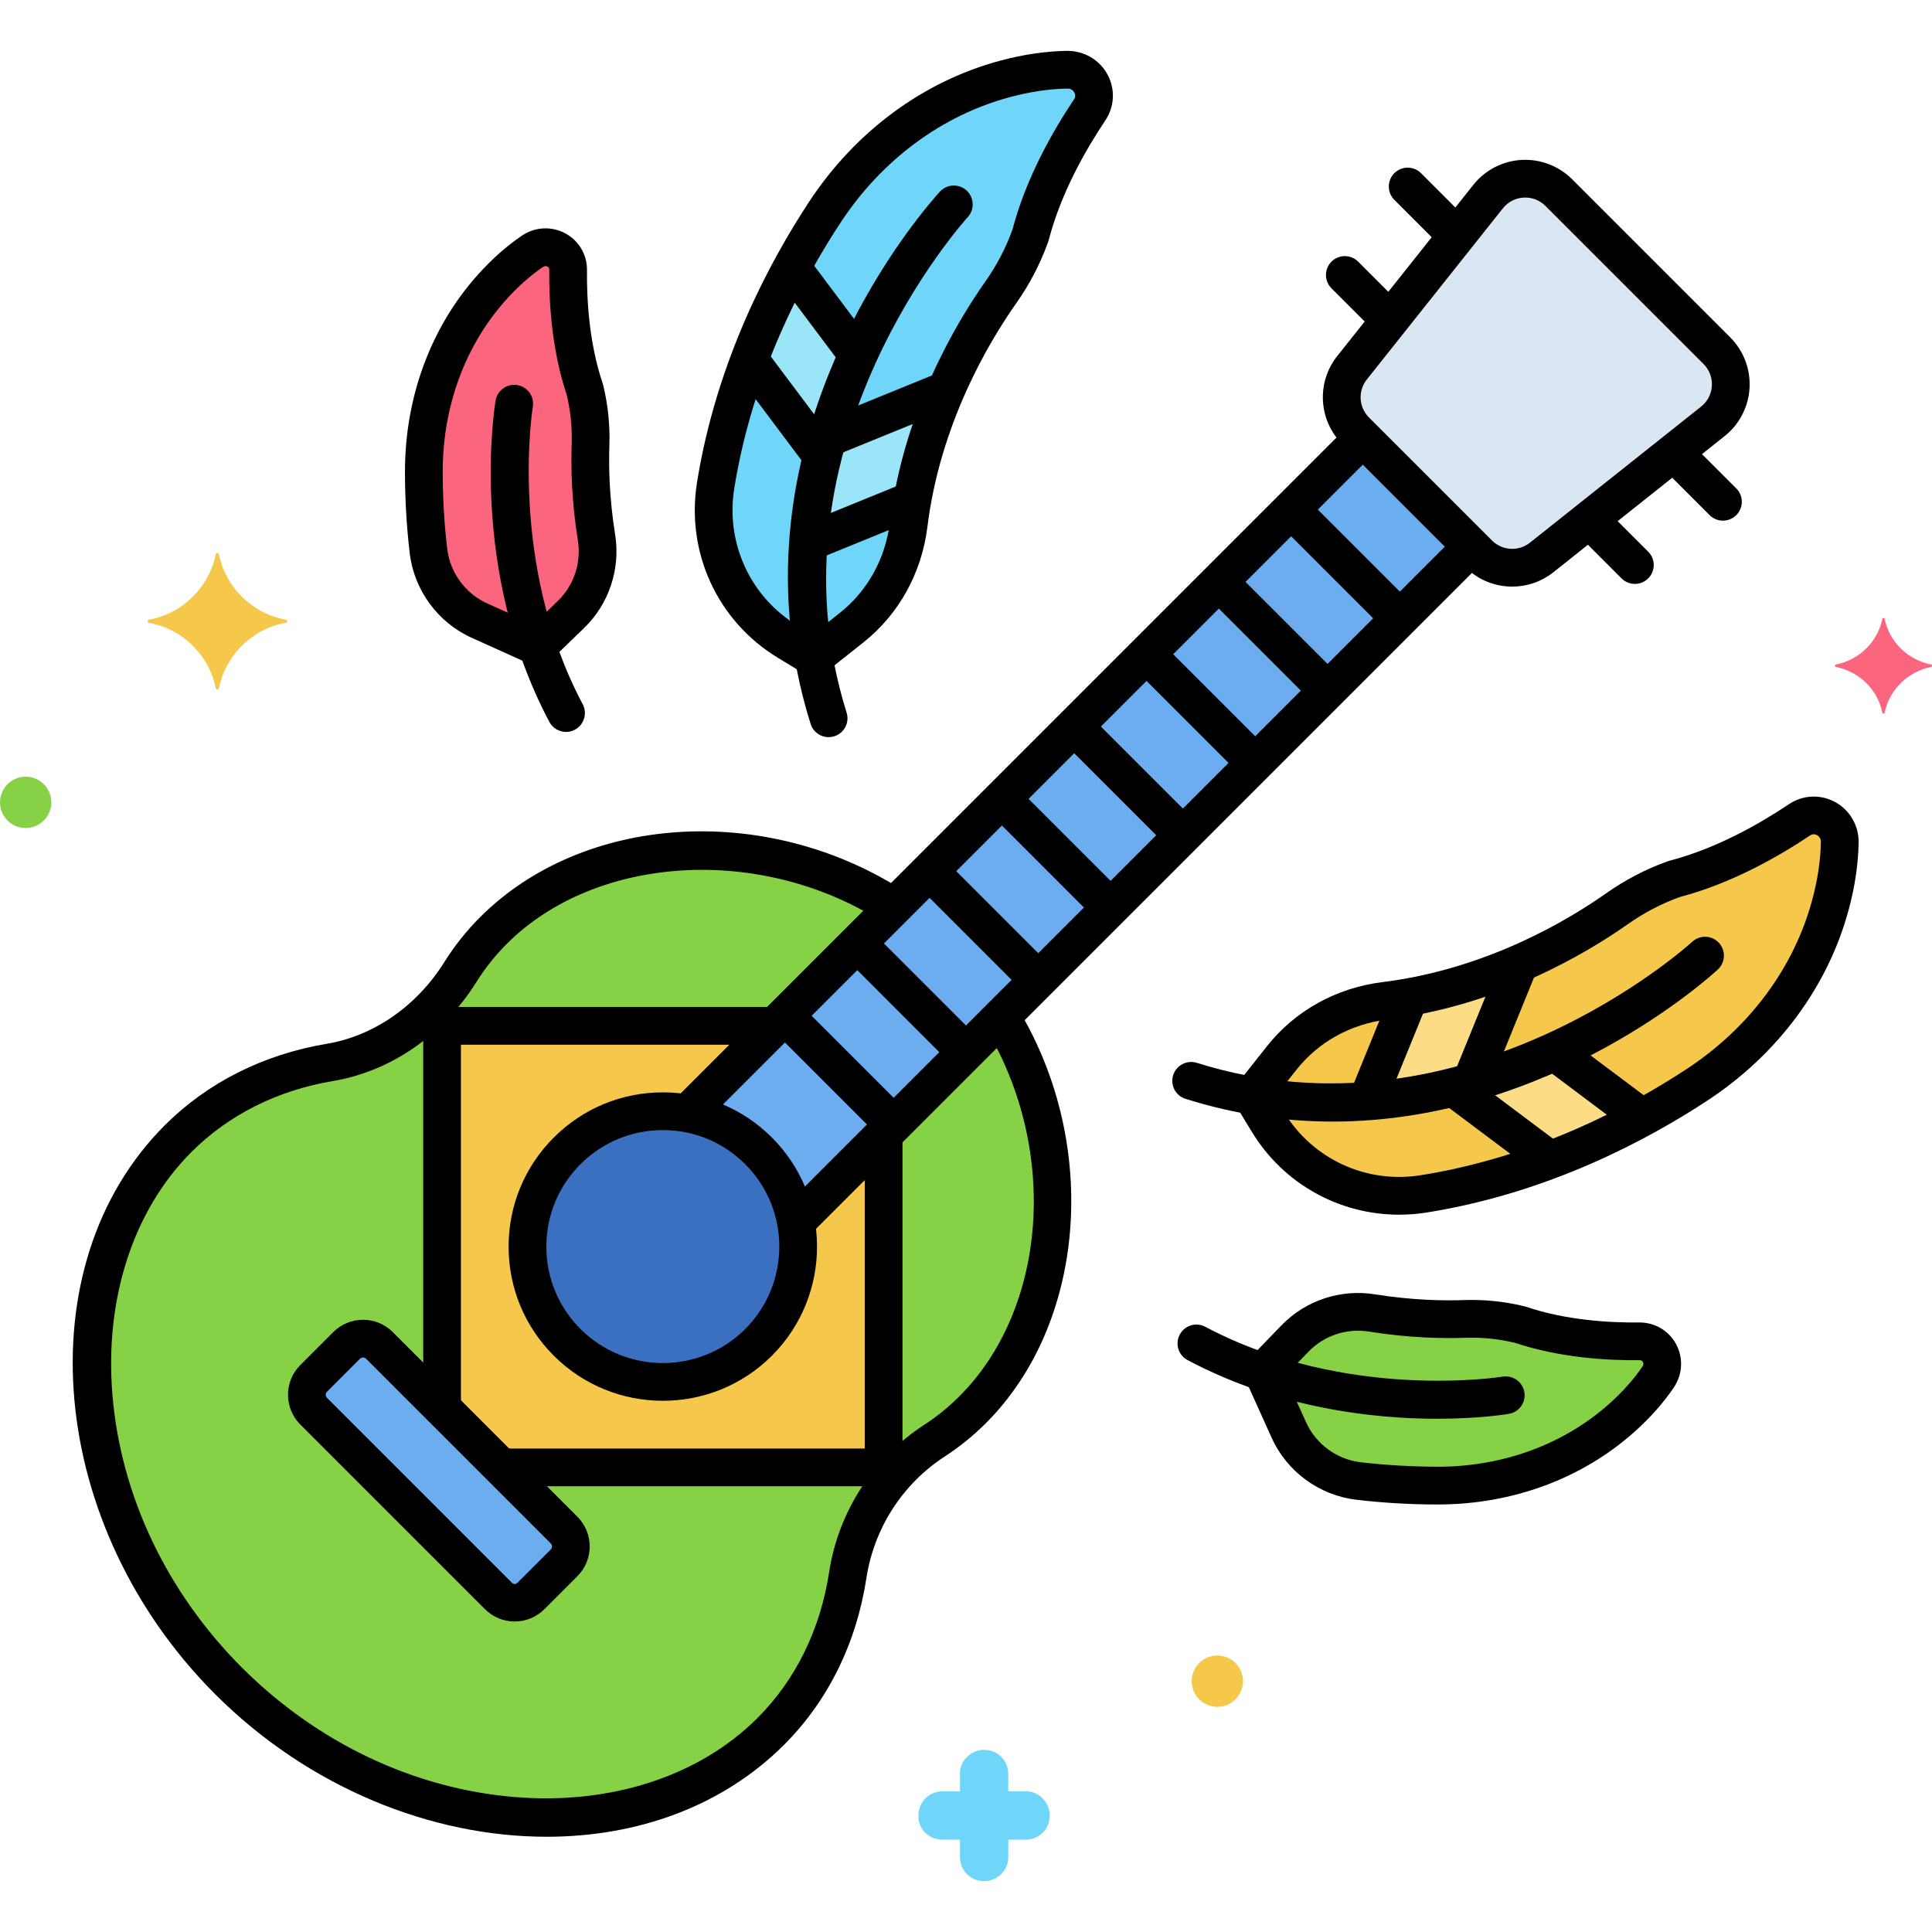 <svg enable-background="new 0 0 256 256" height="512" viewBox="0 0 256 256" width="512" xmlns="http://www.w3.org/2000/svg"><g id="Layer_13"><g><g><path d="m136.458 31.398.101-.279c1.711-6.581 5.189-12.62 7.825-16.55 1.553-2.315-.182-5.375-2.969-5.332-2.816.044-5.594.51-8.212 1.21-9.879 2.641-18.28 9.117-23.901 17.659-5.357 8.14-12.012 20.81-14.478 36.227-1.311 8.196 2.441 16.379 9.537 20.684l3.481 2.112 4.982-3.948c4.247-3.366 6.911-8.297 7.578-13.676 1.768-14.25 8.56-25.581 12.193-30.743 1.604-2.277 2.917-4.744 3.863-7.364z" fill="#70d6f9"/></g><g><path d="m63.53 82.233 7.695 3.472 4.437-4.293c2.73-2.642 3.979-6.457 3.376-10.208-.817-5.083-.886-9.433-.791-12.216.083-2.411-.146-4.817-.705-7.164l-.06-.252c-1.897-5.618-2.247-11.685-2.203-15.812.026-2.431-2.702-3.833-4.714-2.47-2.033 1.378-3.836 3.046-5.411 4.807-5.943 6.648-8.975 15.387-8.992 24.304-.006 3.086.149 6.69.616 10.623.479 4.039 3.045 7.537 6.752 9.209z" fill="#fc657e"/></g><g><path d="m221.615 116.556.279-.101c6.581-1.711 12.62-5.189 16.55-7.825 2.315-1.553 5.375.182 5.332 2.969-.044 2.816-.51 5.594-1.21 8.212-2.641 9.879-9.117 18.28-17.659 23.901-8.14 5.357-20.81 12.012-36.227 14.478-8.196 1.311-16.379-2.441-20.684-9.537l-2.112-3.481 3.948-4.982c3.366-4.247 8.297-6.911 13.676-7.578 14.25-1.768 25.581-8.56 30.743-12.193 2.277-1.604 4.745-2.918 7.364-3.863z" fill="#f5c84c"/></g><g><path d="m170.78 189.483-3.472-7.695 4.293-4.437c2.642-2.73 6.457-3.979 10.208-3.376 5.083.817 9.433.886 12.216.791 2.411-.083 4.817.146 7.164.705l.252.06c5.618 1.897 11.685 2.247 15.812 2.203 2.431-.026 3.833 2.702 2.47 4.714-1.378 2.033-3.046 3.836-4.807 5.411-6.648 5.943-15.387 8.975-24.304 8.992-3.086.006-6.69-.149-10.623-.616-4.039-.478-7.536-3.045-9.209-6.752z" fill="#87d147"/></g><g><path d="m104.918 35.422c-1.964 3.607-3.908 7.703-5.609 12.214l9.66 12.88c1.221-4.899 2.883-9.402 4.709-13.413z" fill="#9be5f9"/></g><g><path d="m107.126 71.875 13.782-5.615c.982-5.42 2.637-10.343 4.48-14.585l-15.776 6.427c-1.225 4.286-2.123 8.899-2.486 13.773z" fill="#9be5f9"/></g><g><path d="m217.592 148.095c-3.607 1.964-7.703 3.908-12.214 5.609l-12.88-9.66c4.899-1.221 9.402-2.883 13.413-4.71z" fill="#fcdd86"/></g><g><path d="m181.139 145.888 5.615-13.782c5.42-.982 10.343-2.637 14.585-4.48l-6.427 15.776c-4.287 1.225-8.9 2.122-13.773 2.486z" fill="#fcdd86"/></g><g><path d="m112.332 208.726c1.123-7.336 5.254-13.775 11.477-17.819 1.805-1.173 3.502-2.541 5.067-4.105 12.357-12.357 14.255-34.806 3.775-52.032l-27.181 27.18c-.631-3.462-2.277-6.775-4.954-9.452s-5.99-4.322-9.452-4.954l27.371-27.371c-17.351-11.195-40.454-9.474-53.058 3.13-1.688 1.688-3.145 3.53-4.376 5.497-3.891 6.213-10.072 10.765-17.302 11.977-7.647 1.281-14.612 4.614-20.097 10.099-17.073 17.073-15.003 50.166 6.684 71.853s54.78 23.757 71.853 6.684c5.625-5.626 8.987-12.809 10.193-20.687z" fill="#87d147"/></g><g><path d="m66.027 211.455-24.469-24.469c-1.199-1.199-1.199-3.143 0-4.342l4.372-4.372c1.199-1.199 3.143-1.199 4.342 0l24.469 24.469c1.199 1.199 1.199 3.143 0 4.342l-4.372 4.372c-1.199 1.2-3.143 1.2-4.342 0z" fill="#6cadef"/></g><g><path d="m66.436 194.435h50.648v-44.1l-11.614 11.615c-.631-3.462-2.277-6.775-4.954-9.452s-5.99-4.322-9.452-4.954l11.614-11.614h-44.1v50.648z" fill="#f5c84c"/></g><g><circle cx="87.831" cy="165.182" fill="#3a70bf" r="17.939"/></g><g><path d="m100.516 152.497c2.677 2.677 4.322 5.99 4.954 9.452l89.512-89.512-14.406-14.406-89.512 89.512c3.462.632 6.775 2.278 9.452 4.954z" fill="#6cadef"/></g><g><path d="m227.497 46.468-20.952-20.952c-2.654-2.654-7.028-2.405-9.364.533l-18.028 22.68c-1.988 2.501-1.783 6.096.476 8.355l16.299 16.299c2.259 2.259 5.854 2.464 8.355.476l22.68-18.028c2.939-2.334 3.188-6.708.534-9.363z" fill="#dae6f1"/></g><g><path d="m255.925 88.063c-3.1-.6-5.6-3-6.2-6.1 0-.1-.3-.1-.3 0-.6 3.1-3.1 5.5-6.2 6.1-.1 0-.1.2 0 .3 3.1.6 5.6 3 6.2 6.1 0 .1.3.1.3 0 .6-3.1 3.1-5.5 6.2-6.1.1-.1.1-.3 0-.3z" fill="#fc657e"/></g><g><path d="m124.9 243.763h2.3v2.3c0 1.8 1.4 3.2 3.2 3.2 1.7 0 3.2-1.4 3.2-3.1v-.1-2.3h2.3c1.8 0 3.2-1.4 3.2-3.2 0-1.7-1.4-3.2-3.1-3.2h-.1-2.3v-2.3c0-1.8-1.4-3.2-3.2-3.2-1.7 0-3.2 1.4-3.2 3.1v.1 2.3h-2.3c-1.8 0-3.2 1.4-3.2 3.2-.1 1.7 1.3 3.2 3.2 3.2-.1 0-.1 0 0 0z" fill="#70d6f9"/></g><g><circle cx="161.3" cy="222.763" fill="#f5c84c" r="3.4"/></g><g><circle cx="3.4" cy="106.315" fill="#87d147" r="3.4"/></g><g><path d="m19.7 82.115c4.5-.8 8-4.3 8.9-8.7 0-.2.4-.2.4 0 .9 4.4 4.4 7.9 8.9 8.7.2 0 .2.3 0 .4-4.5.8-8 4.3-8.9 8.7 0 .2-.4.2-.4 0-.9-4.4-4.4-7.9-8.9-8.7-.2-.1-.2-.4 0-.4z" fill="#f5c84c"/></g><g><path d="m184.553 83.494c-.64 0-1.279-.244-1.768-.732l-12.533-12.533c-.977-.976-.977-2.559 0-3.535.977-.977 2.559-.977 3.535 0l12.533 12.533c.977.976.977 2.559 0 3.535-.488.488-1.128.732-1.767.732z"/></g><g><path d="m174.971 93.075c-.64 0-1.279-.244-1.768-.732l-12.532-12.532c-.977-.976-.977-2.559 0-3.535.977-.977 2.559-.977 3.535 0l12.532 12.532c.977.976.977 2.559 0 3.535-.488.488-1.128.732-1.767.732z"/></g><g><path d="m165.389 102.657c-.64 0-1.279-.244-1.768-.732l-12.532-12.533c-.977-.976-.977-2.559 0-3.535.977-.977 2.559-.977 3.535 0l12.532 12.533c.977.976.977 2.559 0 3.535-.488.488-1.128.732-1.767.732z"/></g><g><path d="m155.807 112.239c-.64 0-1.279-.244-1.768-.732l-12.532-12.532c-.977-.976-.977-2.559 0-3.535.977-.977 2.559-.977 3.535 0l12.532 12.532c.977.976.977 2.559 0 3.535-.488.488-1.128.732-1.767.732z"/></g><g><path d="m146.226 121.821c-.64 0-1.279-.244-1.768-.732l-12.533-12.533c-.977-.976-.977-2.559 0-3.535.977-.977 2.559-.977 3.535 0l12.533 12.533c.977.976.977 2.559 0 3.535-.488.488-1.128.732-1.767.732z"/></g><g><path d="m136.644 131.402c-.64 0-1.279-.244-1.768-.732l-12.533-12.532c-.977-.976-.977-2.559 0-3.535.976-.977 2.56-.977 3.535 0l12.533 12.532c.977.976.977 2.559 0 3.535-.488.488-1.128.732-1.767.732z"/></g><g><path d="m127.062 140.984c-.64 0-1.28-.244-1.768-.732l-12.532-12.533c-.977-.976-.977-2.559 0-3.535.976-.977 2.56-.977 3.535 0l12.532 12.533c.977.976.977 2.559 0 3.535-.488.488-1.128.732-1.767.732z"/></g><g><path d="m117.48 150.566c-.64 0-1.28-.244-1.768-.732l-12.533-12.532c-.977-.976-.977-2.559 0-3.535.976-.977 2.56-.977 3.535 0l12.533 12.532c.977.976.977 2.559 0 3.535-.487.488-1.127.732-1.767.732z"/></g><g><path d="m228.3 68.988c-.64 0-1.279-.244-1.768-.732l-5.967-5.967c-.977-.976-.977-2.559 0-3.536.977-.976 2.559-.976 3.535 0l5.967 5.967c.977.976.977 2.559 0 3.536-.488.488-1.128.732-1.767.732z"/></g><g><path d="m192.791 33.479c-.64 0-1.279-.244-1.768-.732l-6.266-6.266c-.977-.976-.977-2.559 0-3.536.977-.976 2.559-.976 3.535 0l6.266 6.266c.977.976.977 2.559 0 3.536-.488.488-1.127.732-1.767.732z"/></g><g><path d="m216.629 77.37c-.64 0-1.279-.244-1.768-.732l-5.587-5.587c-.977-.976-.977-2.559 0-3.536.977-.976 2.559-.976 3.535 0l5.587 5.587c.977.976.977 2.559 0 3.536-.488.487-1.127.732-1.767.732z"/></g><g><path d="m183.889 44.628c-.64 0-1.279-.244-1.768-.732l-5.692-5.692c-.977-.976-.977-2.559 0-3.535.977-.977 2.559-.977 3.535 0l5.692 5.692c.977.976.977 2.559 0 3.535-.488.488-1.128.732-1.767.732z"/></g><g><path d="m109.796 97.677c-1.063 0-2.049-.683-2.385-1.751-12.068-38.405 15.942-69.245 17.141-70.539.938-1.013 2.521-1.073 3.533-.136 1.013.938 1.073 2.519.137 3.532-.274.296-27.225 30.052-16.041 65.644.414 1.317-.318 2.721-1.636 3.135-.249.078-.501.115-.749.115z"/></g><g><path d="m107.842 89.629c-.447 0-.896-.12-1.296-.362l-3.481-2.112c-7.987-4.846-12.19-13.958-10.709-23.217 2.555-15.971 9.49-29.048 14.858-37.206 6.141-9.332 15.142-15.973 25.344-18.7 3.049-.815 6.016-1.251 8.817-1.294 2.269-.012 4.304 1.165 5.371 3.129 1.049 1.932.939 4.268-.286 6.095-2.517 3.753-5.857 9.538-7.481 15.787-.02.074-.042.147-.068.22l-.101.279c-.998 2.765-2.4 5.441-4.169 7.955-3.665 5.207-10.066 15.977-11.757 29.612-.762 6.141-3.783 11.584-8.507 15.328l-4.981 3.948c-.453.356-1.002.538-1.554.538zm33.63-77.893c-.007 0-.013 0-.02 0-2.392.038-4.949.416-7.604 1.125-9.017 2.41-16.993 8.312-22.458 16.619-5.099 7.749-11.683 20.154-14.098 35.248-1.158 7.241 2.125 14.366 8.365 18.152l1.995 1.209 3.619-2.868c3.689-2.923 6.051-7.194 6.65-12.024 1.825-14.714 8.696-26.286 12.63-31.874 1.512-2.149 2.708-4.429 3.555-6.774l.063-.172c1.811-6.883 5.421-13.148 8.139-17.201.249-.372.162-.708.045-.923-.085-.156-.34-.517-.881-.517zm-5.014 19.662h.01z"/></g><g><path d="m75.003 96.982c-.896 0-1.761-.482-2.21-1.329-10.727-20.216-7.275-41.673-7.123-42.577.229-1.361 1.519-2.274 2.881-2.05 1.36.229 2.278 1.518 2.05 2.878-.034.205-3.301 20.73 6.608 39.404.647 1.22.183 2.733-1.037 3.38-.373.201-.774.294-1.169.294z"/></g><g><path d="m71.225 88.205c-.348 0-.698-.072-1.028-.221l-7.695-3.472c-4.483-2.022-7.628-6.311-8.207-11.192-.428-3.601-.641-7.276-.634-10.922.019-9.82 3.438-19.041 9.629-25.965 1.853-2.073 3.829-3.826 5.873-5.211 1.719-1.166 3.92-1.281 5.743-.301 1.794.964 2.896 2.829 2.874 4.867-.042 3.916.284 9.693 2.071 14.985.024.072.045.146.063.22l.06.252c.603 2.533.863 5.167.771 7.829-.09 2.633-.031 6.805.761 11.734.734 4.567-.801 9.204-4.106 12.401l-4.437 4.293c-.475.46-1.102.703-1.738.703zm1.057-52.947c-.093 0-.201.026-.314.103-1.705 1.155-3.37 2.636-4.95 4.404-5.372 6.009-8.34 14.05-8.356 22.643-.006 3.447.195 6.92.599 10.324.374 3.15 2.404 5.917 5.298 7.223l6.148 2.774 3.217-3.113c2.131-2.063 3.121-5.059 2.646-8.015-.855-5.324-.919-9.844-.821-12.698.076-2.215-.139-4.402-.638-6.5l-.034-.141c-1.979-5.925-2.342-12.252-2.297-16.528.001-.076.003-.279-.24-.41-.059-.031-.148-.066-.258-.066z"/></g><g><path d="m176.602 148.614c-6.188 0-12.733-.881-19.515-3.012-1.317-.414-2.05-1.817-1.636-3.135.413-1.318 1.82-2.048 3.134-1.636 35.663 11.207 65.349-15.765 65.645-16.04 1.012-.939 2.596-.876 3.532.136.938 1.013.878 2.595-.136 3.533-1.065.988-22.165 20.154-51.024 20.154z"/></g><g><path d="m185.392 160.952c-7.929 0-15.334-4.08-19.533-11.003l-2.112-3.48c-.542-.894-.471-2.03.179-2.85l3.948-4.982c3.744-4.724 9.188-7.745 15.327-8.506 13.634-1.691 24.405-8.092 29.612-11.757 2.512-1.768 5.188-3.171 7.954-4.169h.002l.279-.101c.071-.026.144-.048.218-.067 6.249-1.625 12.034-4.966 15.786-7.482 1.828-1.227 4.165-1.335 6.096-.286 1.965 1.067 3.163 3.125 3.129 5.37-.044 2.804-.479 5.771-1.295 8.819-2.727 10.202-9.368 19.202-18.7 25.343-8.158 5.368-21.234 12.304-37.206 14.858-1.233.196-2.466.293-3.684.293zm-16.469-15.591 1.211 1.994c3.785 6.24 10.906 9.526 18.152 8.365 15.094-2.414 27.498-8.999 35.247-14.098 8.307-5.466 14.208-13.442 16.618-22.458.709-2.652 1.088-5.211 1.125-7.605.009-.553-.357-.813-.516-.899-.216-.117-.551-.205-.924.045-4.052 2.717-10.317 6.328-17.201 8.139l-.172.062c-2.347.847-4.626 2.043-6.773 3.555-5.589 3.934-17.162 10.805-31.875 12.63-4.83.599-9.1 2.961-12.024 6.65z"/></g><g><path d="m190.405 187.991c-8.314 0-20.902-1.327-33.046-7.77-1.22-.647-1.684-2.161-1.036-3.38.646-1.22 2.159-1.684 3.38-1.037 18.674 9.909 39.198 6.642 39.404 6.608 1.358-.223 2.649.692 2.878 2.053.228 1.361-.688 2.648-2.05 2.878-.36.061-4.001.648-9.53.648z"/></g><g><path d="m190.444 199.352c-3.589 0-7.205-.213-10.75-.633-4.882-.579-9.171-3.724-11.193-8.207l-3.472-7.695c-.421-.934-.229-2.031.482-2.767l4.293-4.437c3.197-3.304 7.83-4.84 12.401-4.106 4.933.792 9.103.851 11.733.76 2.662-.09 5.295.169 7.829.771l.253.061c.074.018.147.039.22.063 5.294 1.788 11.084 2.119 14.985 2.071 2.045-.004 3.903 1.079 4.867 2.874.979 1.822.863 4.023-.302 5.743-1.385 2.043-3.138 4.019-5.211 5.873-6.924 6.19-16.146 9.609-25.965 9.628-.055.001-.113.001-.17.001zm-20.159-17.045 2.774 6.148c1.305 2.894 4.073 4.924 7.224 5.298 3.403.403 6.862.584 10.323.598 8.593-.017 16.634-2.984 22.643-8.356 1.768-1.581 3.249-3.246 4.404-4.95.166-.246.094-.464.036-.572-.132-.244-.337-.244-.41-.24-4.277.045-10.602-.317-16.527-2.297l-.143-.034c-2.099-.5-4.296-.714-6.498-.638-2.854.098-7.37.035-12.698-.821-2.957-.473-5.953.514-8.015 2.646z"/></g><g><path d="m108.417 62.277c-.76 0-1.511-.345-2.002-1l-8.694-11.592c-.829-1.104-.604-2.671.5-3.5 1.105-.829 2.672-.604 3.5.5l8.694 11.592c.829 1.104.604 2.671-.5 3.5-.449.338-.976.5-1.498.5z"/></g><g><path d="m113.1 48.827c-.76 0-1.511-.345-2.002-1l-7.74-10.319c-.829-1.104-.604-2.671.5-3.5 1.105-.829 2.671-.604 3.5.5l7.74 10.319c.829 1.104.604 2.671-.5 3.5-.45.338-.976.5-1.498.5z"/></g><g><path d="m107.396 74.266c-.986 0-1.921-.587-2.316-1.557-.521-1.279.094-2.738 1.372-3.259l13.069-5.324c1.279-.521 2.737.094 3.259 1.372.521 1.279-.094 2.738-1.372 3.259l-13.069 5.324c-.31.125-.629.185-.943.185z"/></g><g><path d="m110.083 60.411c-.986 0-1.921-.587-2.316-1.557-.521-1.279.094-2.738 1.372-3.259l14.871-6.059c1.28-.521 2.737.093 3.259 1.372.521 1.279-.094 2.738-1.372 3.259l-14.871 6.059c-.309.126-.629.185-.943.185z"/></g><g><path d="m204.368 155.448c-.521 0-1.048-.163-1.498-.5l-11.053-8.289c-1.104-.828-1.328-2.396-.5-3.5.829-1.104 2.395-1.329 3.5-.5l11.053 8.289c1.104.828 1.328 2.396.5 3.5-.491.655-1.242 1-2.002 1z"/></g><g><path d="m216.658 149.896c-.521 0-1.048-.163-1.498-.5l-9.938-7.453c-1.104-.829-1.328-2.396-.5-3.5.829-1.104 2.395-1.329 3.5-.5l9.938 7.453c1.104.829 1.328 2.396.5 3.5-.491.655-1.242 1-2.002 1z"/></g><g><path d="m181.41 147.719c-.314 0-.634-.06-.942-.185-1.278-.521-1.893-1.98-1.372-3.259l5.158-12.661c.521-1.279 1.981-1.892 3.259-1.372 1.278.521 1.893 1.98 1.372 3.259l-5.158 12.661c-.396.97-1.331 1.557-2.317 1.557z"/></g><g><path d="m195.153 145.305c-.314 0-.634-.06-.942-.185-1.278-.521-1.893-1.98-1.372-3.259l5.902-14.488c.521-1.279 1.98-1.891 3.259-1.372 1.278.521 1.893 1.98 1.372 3.259l-5.902 14.488c-.396.969-1.33 1.557-2.317 1.557z"/></g><g><path d="m72.443 243.379c-15.197.001-31.48-6.439-43.925-18.884-22.244-22.244-25.305-56.768-6.684-75.389 5.66-5.66 13.077-9.393 21.451-10.796 6.255-1.048 11.94-4.999 15.597-10.837 1.345-2.148 2.936-4.146 4.728-5.938 13.63-13.632 37.64-15.213 55.846-3.678 1.167.739 1.513 2.284.774 3.45s-2.285 1.513-3.45.774c-16.012-10.145-37.813-8.831-49.635 2.99-1.525 1.526-2.879 3.227-4.025 5.056-4.415 7.05-11.343 11.83-19.008 13.115-7.341 1.23-13.822 4.48-18.742 9.4-7.718 7.718-11.534 19.462-10.47 32.221 1.112 13.328 7.204 26.147 17.153 36.097 9.95 9.95 22.77 16.042 36.097 17.153 12.764 1.065 24.503-2.752 32.221-10.469 5.047-5.048 8.329-11.721 9.489-19.297 1.227-8.015 5.814-15.136 12.585-19.537 1.677-1.09 3.245-2.361 4.662-3.777 11.61-11.61 13.184-32.479 3.662-48.541-.704-1.188-.313-2.721.875-3.425 1.189-.705 2.722-.312 3.426.875 10.651 17.966 8.749 41.45-4.427 54.625-1.663 1.663-3.504 3.154-5.473 4.434-5.577 3.625-9.356 9.494-10.368 16.102-1.323 8.636-5.09 16.27-10.896 22.075-8.202 8.205-19.496 12.2-31.463 12.201z"/></g><g><path d="m68.198 214.855c-1.488 0-2.887-.58-3.938-1.632l-24.469-24.469c-2.172-2.172-2.172-5.706 0-7.877l4.372-4.372c2.171-2.171 5.705-2.172 7.877 0l24.469 24.469c2.172 2.172 2.172 5.706 0 7.878l-4.372 4.372c-1.052 1.051-2.45 1.631-3.939 1.631zm-20.097-34.982c-.146 0-.292.056-.403.167l-4.372 4.372c-.222.223-.222.584 0 .807l24.469 24.469c.276.277.531.276.807 0l4.372-4.372c.222-.223.222-.585 0-.808l-24.469-24.468c-.111-.111-.257-.167-.404-.167z"/></g><g><path d="m117.084 196.935h-50.381c-1.381 0-2.5-1.119-2.5-2.5s1.119-2.5 2.5-2.5h47.881v-41.227c0-1.381 1.119-2.5 2.5-2.5s2.5 1.119 2.5 2.5v43.727c0 1.381-1.119 2.5-2.5 2.5z"/></g><g><path d="m58.578 188.667c-1.381 0-2.5-1.119-2.5-2.5v-50.237c0-1.381 1.119-2.5 2.5-2.5h43.893c1.381 0 2.5 1.119 2.5 2.5s-1.119 2.5-2.5 2.5h-41.393v47.737c0 1.381-1.119 2.5-2.5 2.5z"/></g><g><path d="m87.831 185.612c-5.234 0-10.467-1.992-14.452-5.977-3.861-3.86-5.987-8.993-5.987-14.453s2.126-10.592 5.987-14.453c3.86-3.86 8.993-5.986 14.452-5.986s10.592 2.126 14.453 5.987c7.969 7.969 7.969 20.936 0 28.905-3.984 3.984-9.22 5.977-14.453 5.977zm0-35.869c-4.124 0-8.001 1.606-10.917 4.522-2.917 2.916-4.522 6.793-4.522 10.917s1.606 8.001 4.522 10.917c6.02 6.019 15.814 6.02 21.834 0 6.019-6.02 6.019-15.814 0-21.834-2.916-2.916-6.793-4.522-10.917-4.522zm12.685 28.124h.01z"/></g><g><path d="m105.77 164.149c-.64 0-1.28-.244-1.768-.732-.977-.976-.977-2.559 0-3.535l88.815-88.814c.977-.977 2.559-.977 3.535 0 .977.976.977 2.559 0 3.535l-88.815 88.814c-.487.488-1.127.732-1.767.732z"/></g><g><path d="m91.364 149.743c-.64 0-1.28-.244-1.768-.732-.977-.976-.977-2.559 0-3.535l88.669-88.668c.977-.977 2.559-.977 3.535 0 .977.976.977 2.559 0 3.535l-88.669 88.668c-.487.488-1.127.732-1.767.732z"/></g><g><path d="m200.374 77.727c-2.259 0-4.508-.868-6.214-2.574l-16.299-16.3c-3.16-3.159-3.446-8.18-.665-11.678l18.027-22.68c1.556-1.958 3.881-3.162 6.378-3.305 2.482-.141 4.942.79 6.711 2.559l20.952 20.952c1.769 1.768 2.701 4.214 2.559 6.711s-1.347 4.821-3.305 6.377l-22.68 18.028c-1.609 1.28-3.54 1.91-5.464 1.91zm1.736-51.552c-.074 0-.149.002-.225.007-1.092.062-2.067.568-2.748 1.424l-18.027 22.68c-1.198 1.507-1.075 3.67.286 5.031l16.299 16.3c1.361 1.36 3.524 1.485 5.032.286l22.68-18.028c.856-.681 1.362-1.656 1.425-2.748.062-1.091-.33-2.118-1.103-2.892l-20.952-20.952c-.719-.719-1.66-1.108-2.667-1.108z"/></g></g></g></svg>